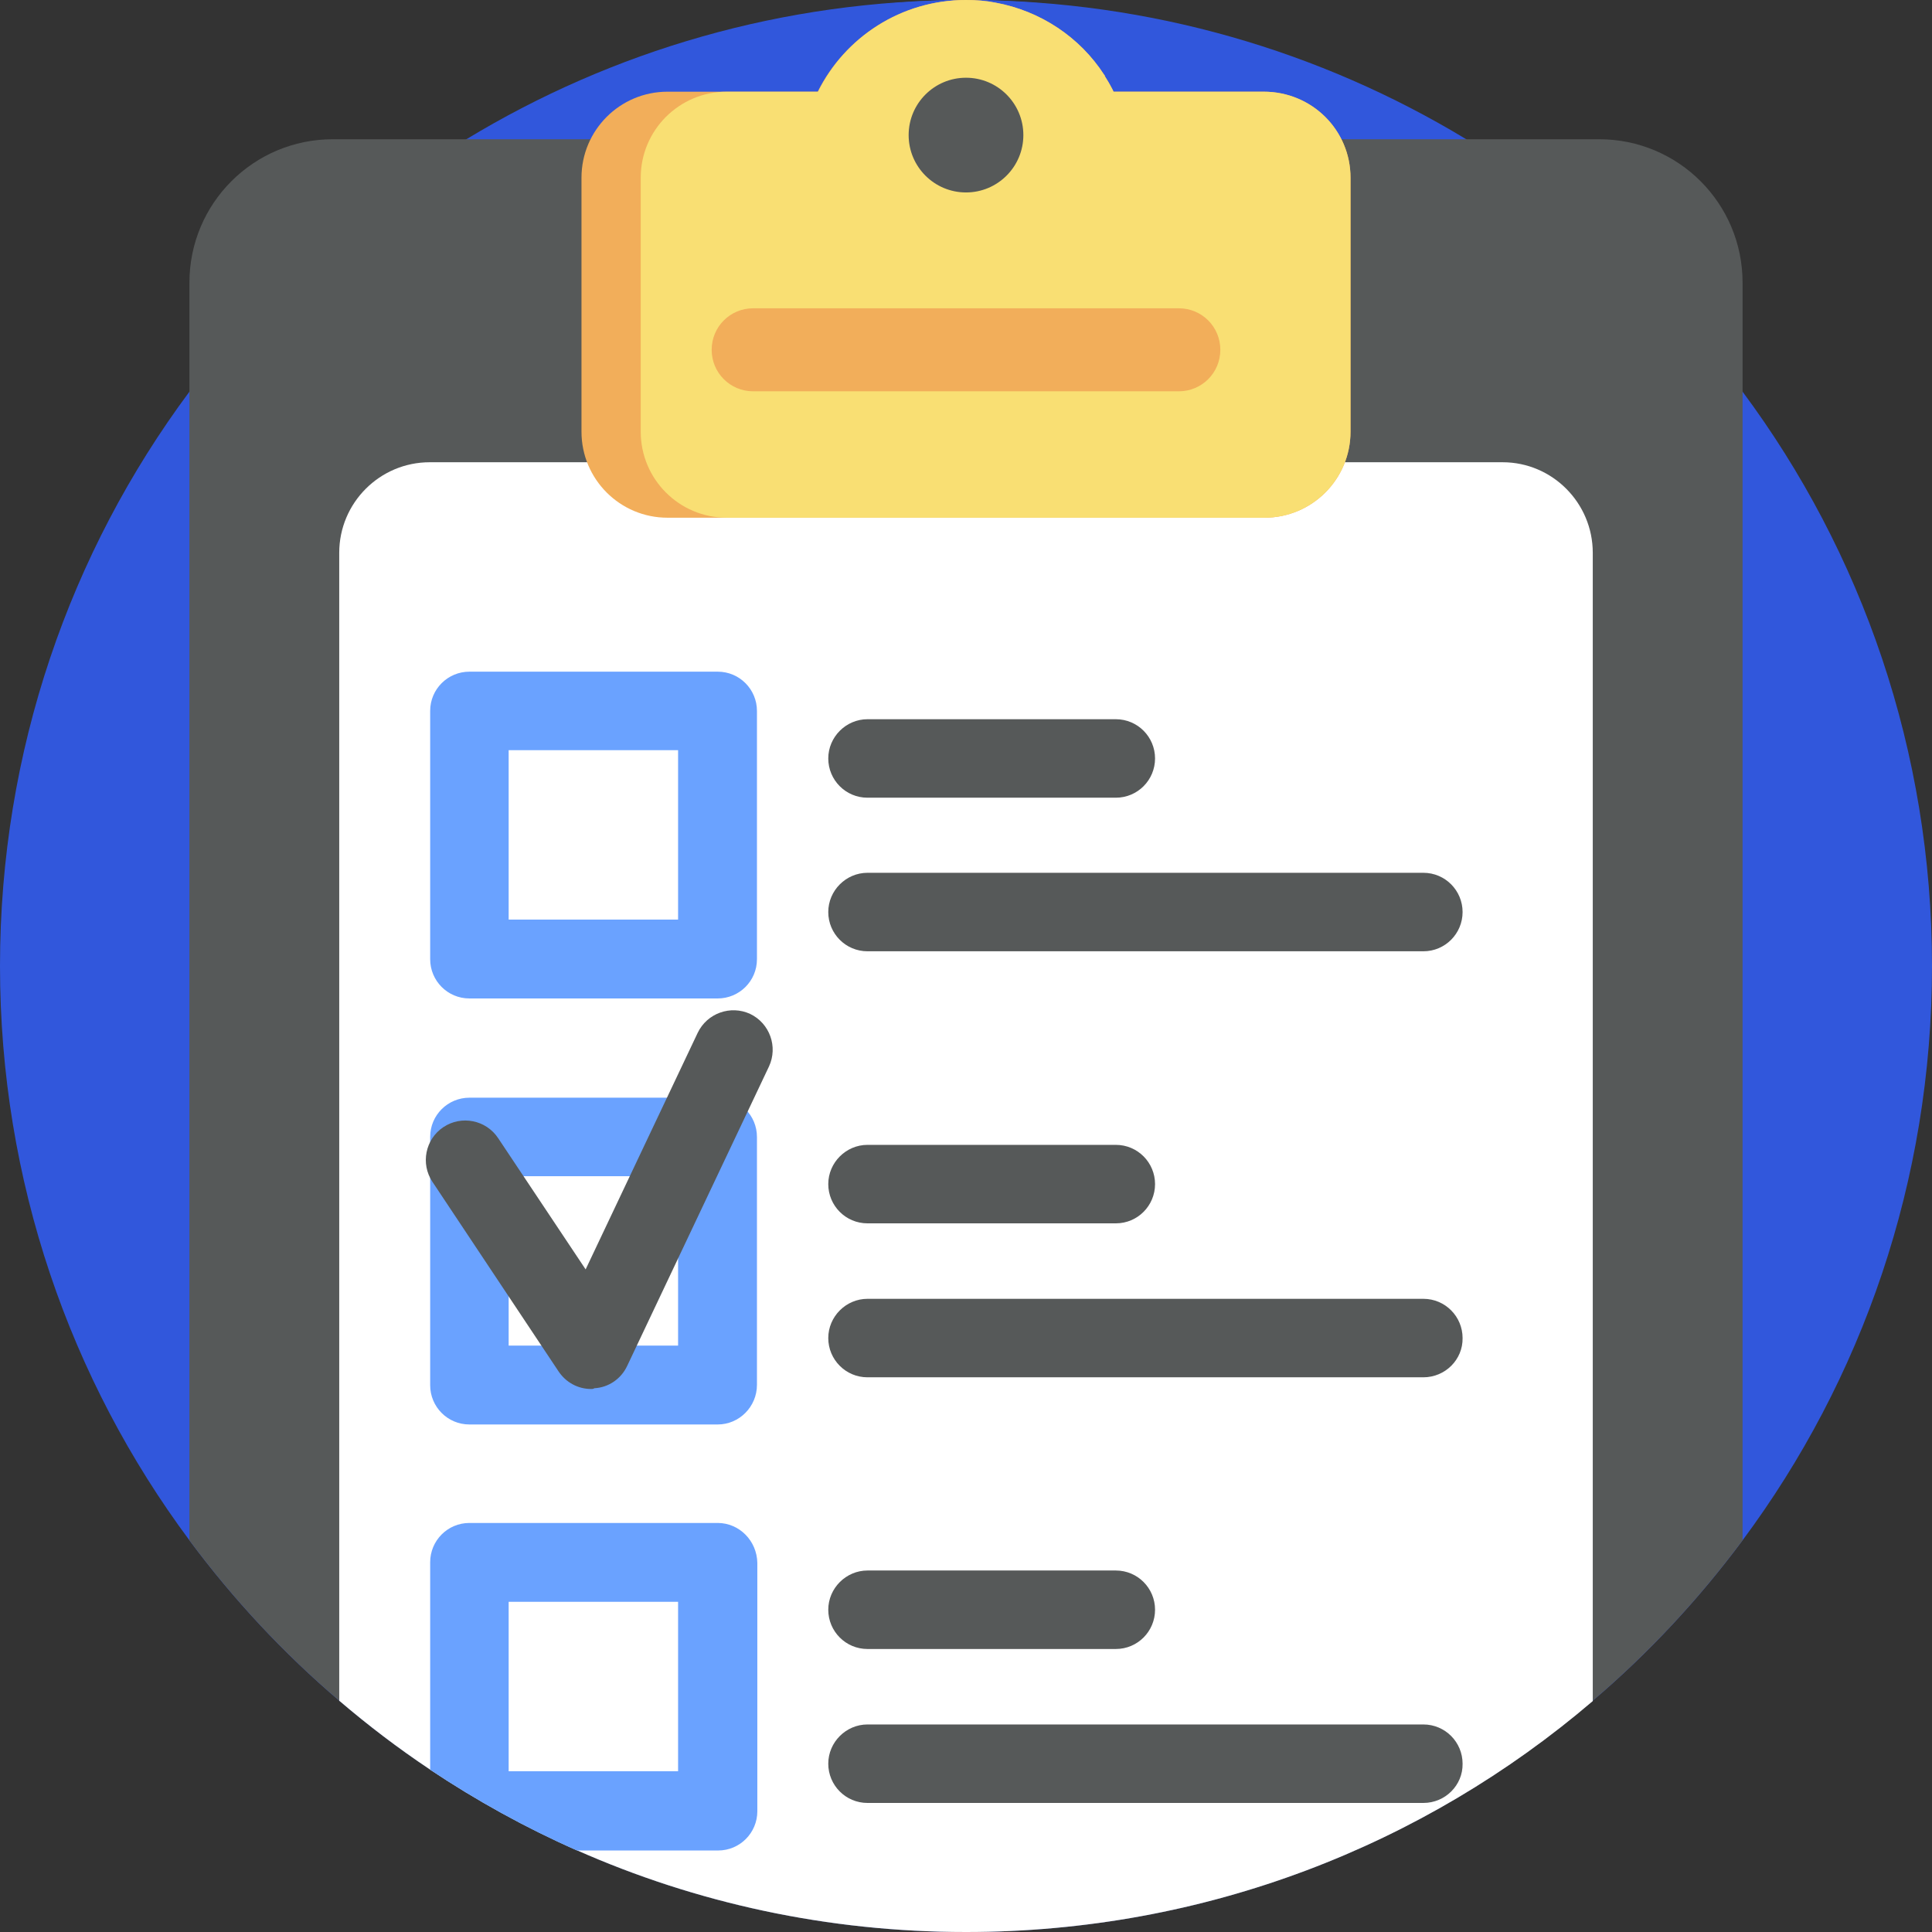 <?xml version="1.0" encoding="utf-8"?>
<!-- Generator: Adobe Illustrator 24.0.0, SVG Export Plug-In . SVG Version: 6.00 Build 0)  -->
<svg version="1.1" id="Capa_1" xmlns="http://www.w3.org/2000/svg" xmlns:xlink="http://www.w3.org/1999/xlink" x="0px" y="0px"
	 viewBox="0 0 512 512" style="enable-background:new 0 0 512 512;" xml:space="preserve">
<rect x="0" y="0" width="512" height="512" fill="#333333" stroke="none"/>
<style type="text/css">
	.st0{fill:#3157DC;}
	.st1{fill:#565959;}
	.st2{fill:#FFFFFF;}
	.st3{fill:#F2AE5A;}
	.st4{fill:#F9DF73;}
	.st5{fill:#6AA2FF;}
</style>
<g>
	<path class="st0" d="M512,256c0,57-18.6,109.7-50.2,152.2c-11.6,15.6-24.9,29.9-39.7,42.5C377.4,489,319.4,512,256,512
		c-36.7,0-71.6-7.7-103.2-21.7c-13.6-6-26.6-13.2-38.9-21.4c-8.4-5.6-16.4-11.7-24-18.2c-14.8-12.6-28.1-26.9-39.7-42.5
		C18.6,365.7,0,313,0,256s18.6-109.7,50.2-152.2C70,77,95,54.2,123.6,36.9C162.2,13.5,207.5,0,256,0c0.3,0,0.7,0,1,0
		c48.1,0.2,93,13.6,131.4,36.8C417,54.2,442,77,461.8,103.8C493.4,146.3,512,199,512,256z"/>
	<path class="st0" d="M476.6,220.6c0,49.1-16.1,94.5-43.2,131.2c-10,13.5-21.5,25.8-34.2,36.7c-38.5,32.9-88.5,52.8-143.2,52.8
		c-31.7,0-61.7-6.7-88.9-18.7c-11.8-5.2-23-11.4-33.5-18.4c-7.2-4.8-14.1-10.1-20.7-15.7c-12.7-10.9-24.2-23.2-34.2-36.7
		c-27.2-36.7-43.2-82.1-43.2-131.2s16.1-94.5,43.2-131.2c17.1-23.1,38.6-42.7,63.3-57.7C175.2,11.6,214.2,0,256,0c0.3,0,0.6,0,0.9,0
		c41.4,0.2,80.2,11.7,113.2,31.8c24.7,14.9,46.2,34.6,63.3,57.7C460.5,126.1,476.6,171.5,476.6,220.6z"/>
	<path class="st1" d="M461.8,74.9v333.3c-11.6,15.6-24.9,29.9-39.7,42.5C377.4,489,319.4,512,256,512c-36.7,0-71.6-7.7-103.2-21.7
		c-13.6-6-26.6-13.2-38.9-21.4c-8.4-5.6-16.4-11.7-24-18.2c-14.8-12.6-28.1-26.9-39.7-42.5V74.9c0-21,17-38,38-38h335.6
		C444.8,36.9,461.8,53.9,461.8,74.9z"/>
	<path class="st2" d="M422.1,146.5v304.3C377.4,489,319.4,512,256,512c-36.7,0-71.6-7.7-103.2-21.7c-13.6-6-26.6-13.2-38.9-21.4
		c-8.4-5.6-16.4-11.7-24-18.2V146.5c0-13.2,10.7-24,24-24h284.3C411.4,122.5,422.1,133.3,422.1,146.5z"/>
	<path class="st3" d="M357.9,47.1v67.3c0,12.6-10.2,22.8-22.8,22.8H176.9c-12.6,0-22.8-10.2-22.8-22.8V47.1
		c0-12.6,10.2-22.8,22.8-22.8h39.8C223.9,9.9,238.8,0,256,0c2.7,0,5.3,0.2,7.8,0.7c12,2.2,22.4,9.2,28.8,19.1
		c0.1,0.1,0.2,0.2,0.2,0.4c0.6,1,1.2,1.9,1.7,2.9c0.2,0.4,0.5,0.9,0.6,1.2h39.8C347.7,24.3,357.9,34.5,357.9,47.1z"/>
	<path class="st4" d="M357.9,47.1v67.3c0,12.6-10.2,22.8-22.8,22.8H192.6c-12.6,0-22.8-10.2-22.8-22.8V47.1
		c0-12.6,10.2-22.8,22.8-22.8h24.2C223.9,9.9,238.8,0,256,0c2.7,0,5.3,0.2,7.8,0.7c12,2.2,22.4,9.2,28.8,19.1
		c0.1,0.1,0.2,0.2,0.2,0.4c0.7,1.1,1.3,2.1,1.7,2.9c0.2,0.4,0.5,0.9,0.6,1.2h39.8C347.7,24.3,357.9,34.5,357.9,47.1z"/>
	<circle class="st1" cx="256" cy="35.8" r="15.2"/>
	<path class="st3" d="M312.4,103.7H199.6c-6.1,0-11-4.9-11-11l0,0c0-6.1,4.9-11,11-11h112.8c6.1,0,11,4.9,11,11l0,0
		C323.4,98.8,318.5,103.7,312.4,103.7z"/>
	<path class="st5" d="M190.2,264.6h-65.8c-5.8,0-10.4-4.7-10.4-10.4v-65.8c0-5.8,4.7-10.4,10.4-10.4h65.8c5.8,0,10.4,4.7,10.4,10.4
		v65.8C200.6,260,195.9,264.6,190.2,264.6z M134.8,243.7h44.9v-44.9h-44.9V243.7z"/>
	<g>
		<path class="st1" d="M295.7,211.4h-65.8c-5.8,0-10.4-4.7-10.4-10.4s4.7-10.4,10.4-10.4h65.8c5.8,0,10.4,4.7,10.4,10.4
			S301.5,211.4,295.7,211.4z"/>
		<path class="st1" d="M377.2,252.1H229.9c-5.8,0-10.4-4.7-10.4-10.4s4.7-10.4,10.4-10.4h147.3c5.8,0,10.4,4.7,10.4,10.4
			S383,252.1,377.2,252.1z"/>
	</g>
	<path class="st5" d="M190.2,377.5h-65.8c-5.8,0-10.4-4.7-10.4-10.4v-65.8c0-5.8,4.7-10.4,10.4-10.4h65.8c5.8,0,10.4,4.7,10.4,10.4
		V367C200.6,372.8,195.9,377.5,190.2,377.5z M134.8,356.6h44.9v-44.9h-44.9V356.6z"/>
	<g>
		<path class="st1" d="M295.7,324.2h-65.8c-5.8,0-10.4-4.7-10.4-10.4s4.7-10.4,10.4-10.4h65.8c5.8,0,10.4,4.7,10.4,10.4
			S301.5,324.2,295.7,324.2z"/>
		<path class="st1" d="M377.2,365H229.9c-5.8,0-10.4-4.7-10.4-10.4s4.7-10.4,10.4-10.4h147.3c5.8,0,10.4,4.7,10.4,10.4
			C387.7,360.3,383,365,377.2,365z"/>
	</g>
	<path class="st5" d="M190.2,403.6h-65.8c-5.8,0-10.4,4.7-10.4,10.4V469c12.3,8.2,25.3,15.4,38.9,21.4h37.4
		c5.8,0,10.4-4.7,10.4-10.4v-65.8C200.6,408.3,195.9,403.6,190.2,403.6z M179.7,469.4h-44.9v-44.9h44.9V469.4z"/>
	<g>
		<path class="st1" d="M295.7,437h-65.8c-5.8,0-10.4-4.7-10.4-10.4s4.7-10.4,10.4-10.4h65.8c5.8,0,10.4,4.7,10.4,10.4
			S301.5,437,295.7,437z"/>
		<path class="st1" d="M377.2,477.8H229.9c-5.8,0-10.4-4.7-10.4-10.4s4.7-10.4,10.4-10.4h147.3c5.8,0,10.4,4.7,10.4,10.4
			C387.7,473.1,383,477.8,377.2,477.8z"/>
	</g>
	<path class="st1" d="M156.7,368.1c-3.5,0-6.7-1.7-8.7-4.7l-33.4-50.2c-3.2-4.8-1.9-11.3,2.9-14.5s11.3-1.9,14.5,2.9l23.2,34.8
		l29.7-62.7c2.5-5.2,8.7-7.4,13.9-5c5.2,2.5,7.4,8.7,5,13.9l-37.6,79.4c-1.6,3.4-4.9,5.7-8.7,5.9C157.2,368.1,157,368.1,156.7,368.1
		z"/>
</g>
</svg>
